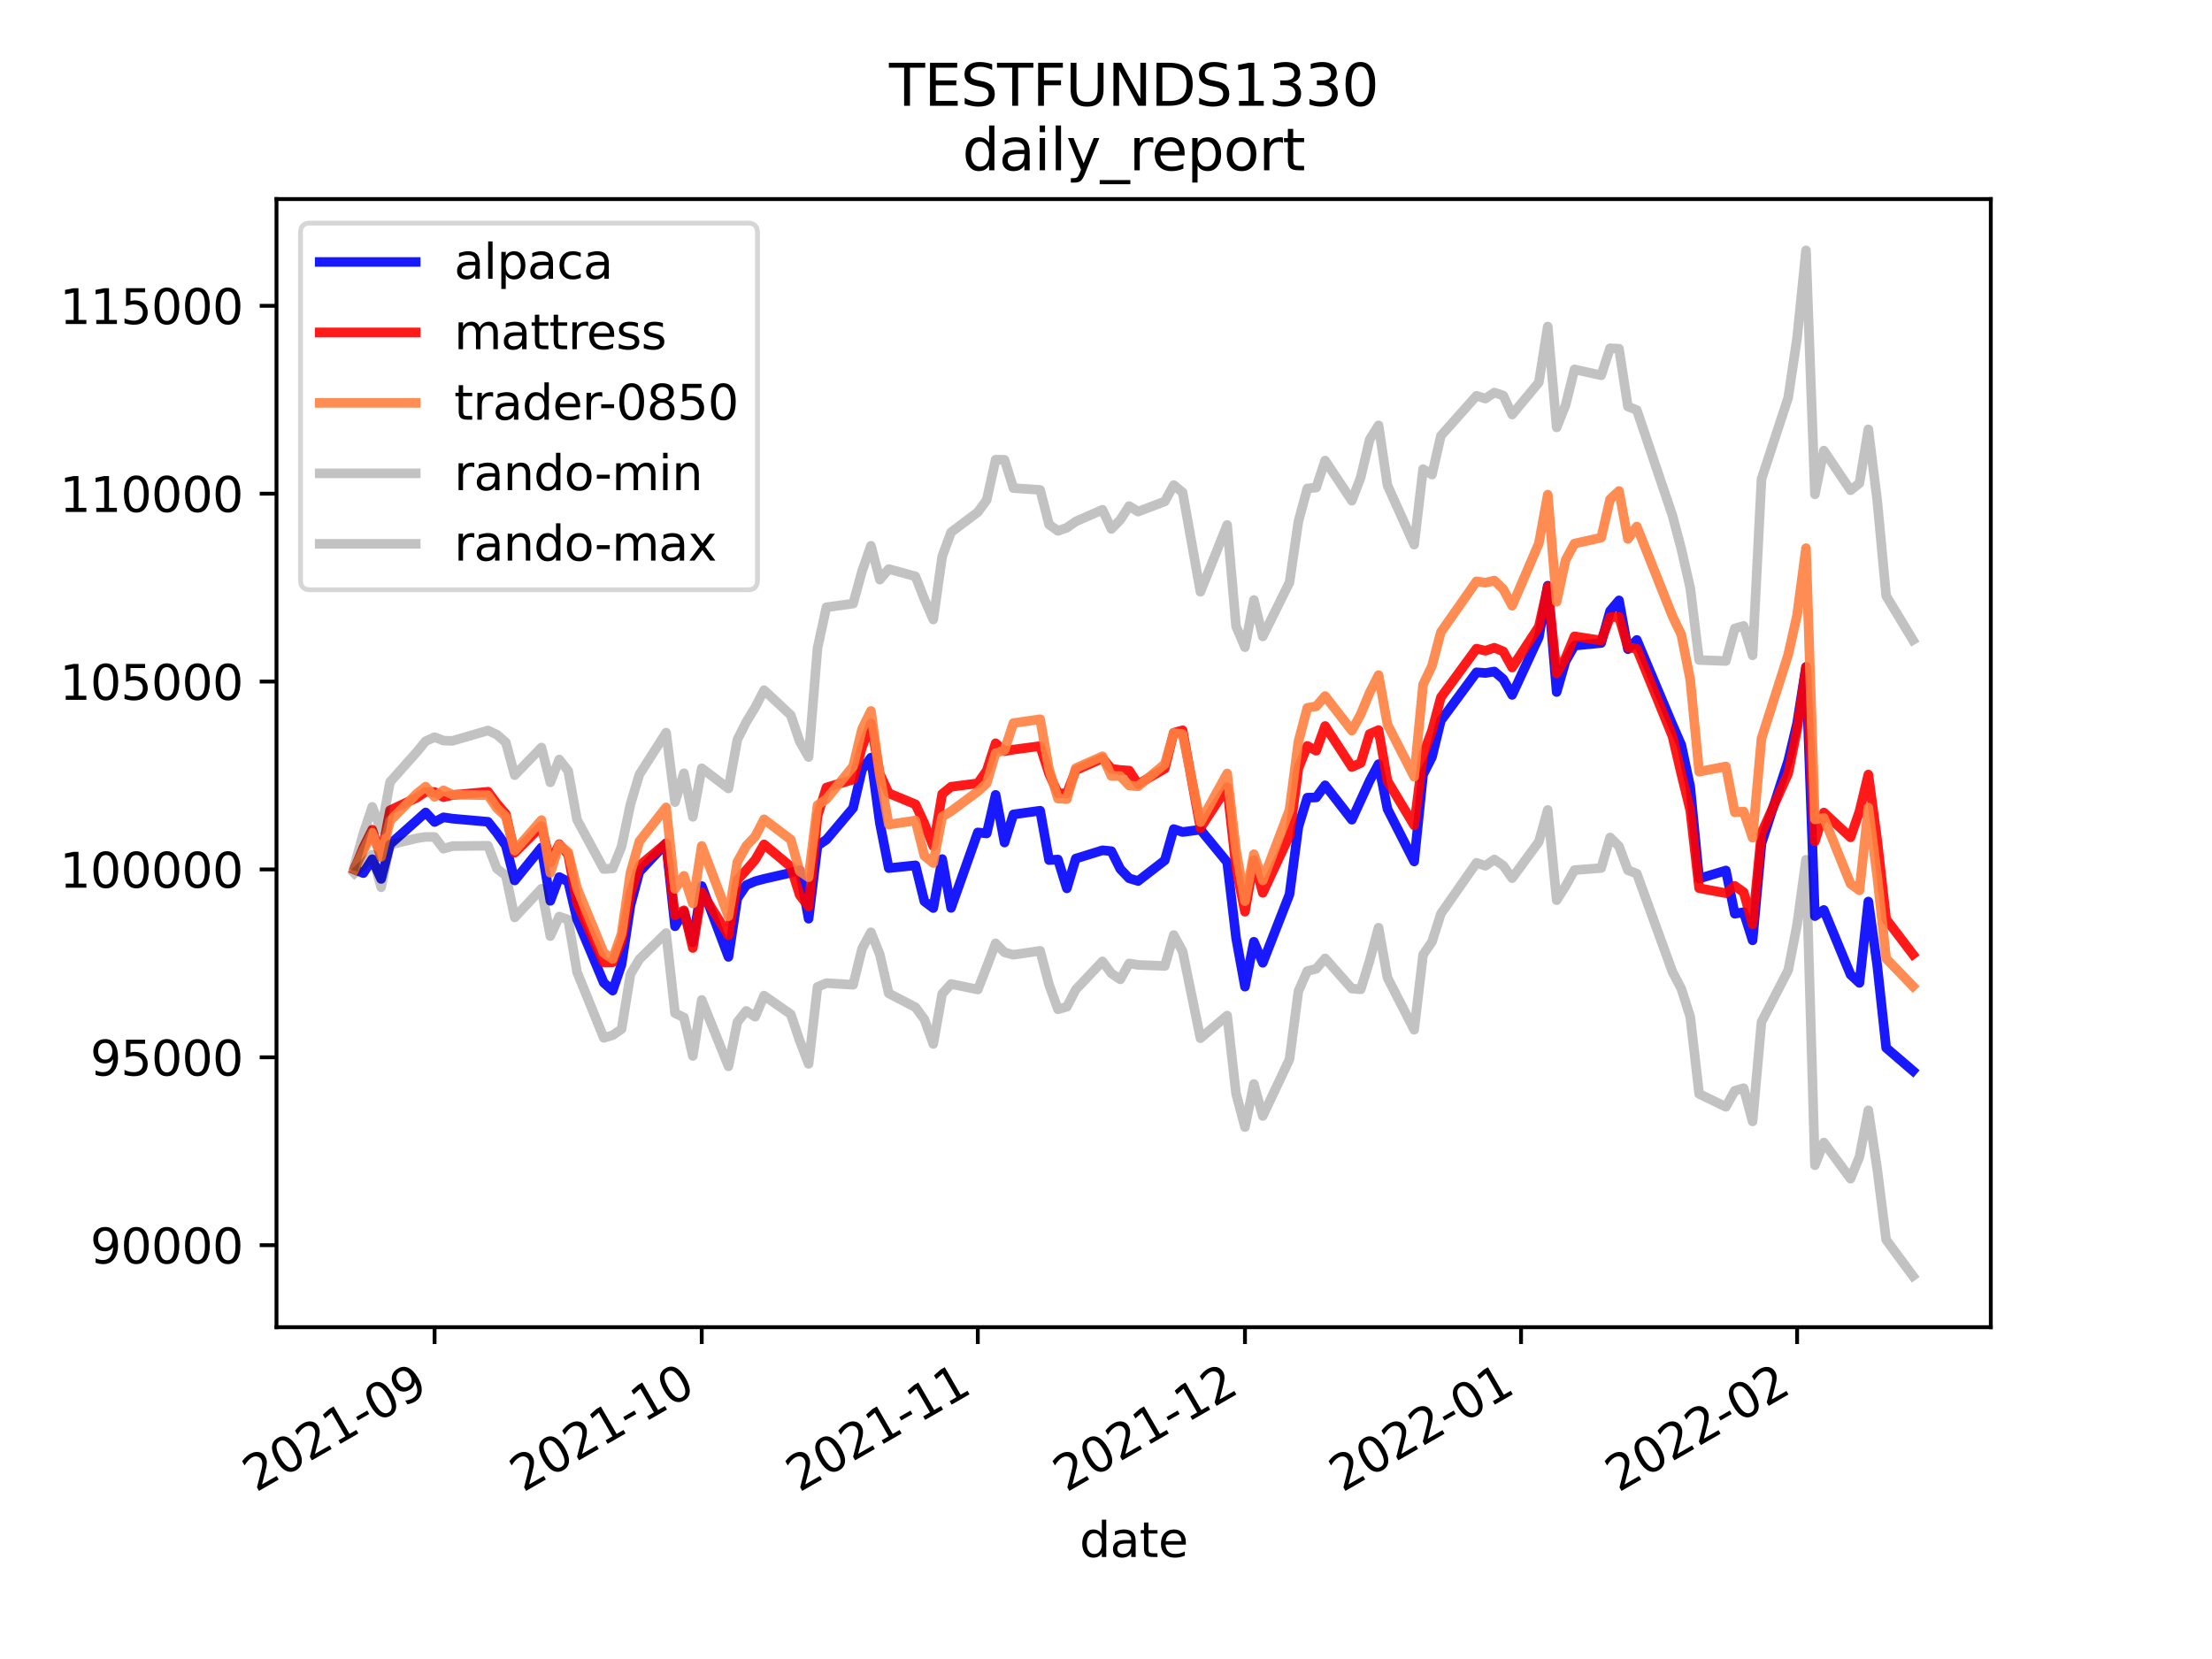 <?xml version="1.0" encoding="utf-8" standalone="no"?>
<!DOCTYPE svg PUBLIC "-//W3C//DTD SVG 1.1//EN"
  "http://www.w3.org/Graphics/SVG/1.1/DTD/svg11.dtd">
<svg height="345.6pt" version="1.1" viewBox="0 0 460.8 345.6" width="460.8pt" xmlns="http://www.w3.org/2000/svg" xmlns:xlink="http://www.w3.org/1999/xlink">
 <defs>
  <style type="text/css">*{stroke-linecap:butt;stroke-linejoin:round;}</style>
 </defs>
 <g id="figure_1">
  <g id="patch_1">
   <path d="M 0 345.6 
L 460.8 345.6 
L 460.8 0 
L 0 0 
z
" style="fill:#ffffff;"/>
  </g>
  <g id="axes_1">
   <g id="patch_2">
    <path d="M 57.6 276.48 
L 414.72 276.48 
L 414.72 41.472 
L 57.6 41.472 
z
" style="fill:#ffffff;"/>
   </g>
   <g id="matplotlib.axis_1">
    <g id="xtick_1">
     <g id="line2d_1">
      <defs>
       <path d="M 0 0 
L 0 3.5 
" id="mf89358e247" style="stroke:#000000;stroke-width:0.8;"/>
      </defs>
      <g>
       <use style="stroke:#000000;stroke-width:0.8;" x="90.529" xlink:href="#mf89358e247" y="276.48"/>
      </g>
     </g>
     <g id="text_1">
      <!-- 2021-09 -->
      <g transform="translate(53.304 310.952)rotate(-30)scale(0.1 -0.1)">
       <defs>
        <path d="M 1228 531 
L 3431 531 
L 3431 0 
L 469 0 
L 469 531 
Q 828 903 1448 1529 
Q 2069 2156 2228 2338 
Q 2531 2678 2651 2914 
Q 2772 3150 2772 3378 
Q 2772 3750 2511 3984 
Q 2250 4219 1831 4219 
Q 1534 4219 1204 4116 
Q 875 4013 500 3803 
L 500 4441 
Q 881 4594 1212 4672 
Q 1544 4750 1819 4750 
Q 2544 4750 2975 4387 
Q 3406 4025 3406 3419 
Q 3406 3131 3298 2873 
Q 3191 2616 2906 2266 
Q 2828 2175 2409 1742 
Q 1991 1309 1228 531 
z
" id="DejaVuSans-32" transform="scale(0.016)"/>
        <path d="M 2034 4250 
Q 1547 4250 1301 3770 
Q 1056 3291 1056 2328 
Q 1056 1369 1301 889 
Q 1547 409 2034 409 
Q 2525 409 2770 889 
Q 3016 1369 3016 2328 
Q 3016 3291 2770 3770 
Q 2525 4250 2034 4250 
z
M 2034 4750 
Q 2819 4750 3233 4129 
Q 3647 3509 3647 2328 
Q 3647 1150 3233 529 
Q 2819 -91 2034 -91 
Q 1250 -91 836 529 
Q 422 1150 422 2328 
Q 422 3509 836 4129 
Q 1250 4750 2034 4750 
z
" id="DejaVuSans-30" transform="scale(0.016)"/>
        <path d="M 794 531 
L 1825 531 
L 1825 4091 
L 703 3866 
L 703 4441 
L 1819 4666 
L 2450 4666 
L 2450 531 
L 3481 531 
L 3481 0 
L 794 0 
L 794 531 
z
" id="DejaVuSans-31" transform="scale(0.016)"/>
        <path d="M 313 2009 
L 1997 2009 
L 1997 1497 
L 313 1497 
L 313 2009 
z
" id="DejaVuSans-2d" transform="scale(0.016)"/>
        <path d="M 703 97 
L 703 672 
Q 941 559 1184 500 
Q 1428 441 1663 441 
Q 2288 441 2617 861 
Q 2947 1281 2994 2138 
Q 2813 1869 2534 1725 
Q 2256 1581 1919 1581 
Q 1219 1581 811 2004 
Q 403 2428 403 3163 
Q 403 3881 828 4315 
Q 1253 4750 1959 4750 
Q 2769 4750 3195 4129 
Q 3622 3509 3622 2328 
Q 3622 1225 3098 567 
Q 2575 -91 1691 -91 
Q 1453 -91 1209 -44 
Q 966 3 703 97 
z
M 1959 2075 
Q 2384 2075 2632 2365 
Q 2881 2656 2881 3163 
Q 2881 3666 2632 3958 
Q 2384 4250 1959 4250 
Q 1534 4250 1286 3958 
Q 1038 3666 1038 3163 
Q 1038 2656 1286 2365 
Q 1534 2075 1959 2075 
z
" id="DejaVuSans-39" transform="scale(0.016)"/>
       </defs>
       <use xlink:href="#DejaVuSans-32"/>
       <use x="63.623" xlink:href="#DejaVuSans-30"/>
       <use x="127.246" xlink:href="#DejaVuSans-32"/>
       <use x="190.869" xlink:href="#DejaVuSans-31"/>
       <use x="254.492" xlink:href="#DejaVuSans-2d"/>
       <use x="290.576" xlink:href="#DejaVuSans-30"/>
       <use x="354.199" xlink:href="#DejaVuSans-39"/>
      </g>
     </g>
    </g>
    <g id="xtick_2">
     <g id="line2d_2">
      <g>
       <use style="stroke:#000000;stroke-width:0.8;" x="146.184" xlink:href="#mf89358e247" y="276.48"/>
      </g>
     </g>
     <g id="text_2">
      <!-- 2021-10 -->
      <g transform="translate(108.959 310.952)rotate(-30)scale(0.1 -0.1)">
       <use xlink:href="#DejaVuSans-32"/>
       <use x="63.623" xlink:href="#DejaVuSans-30"/>
       <use x="127.246" xlink:href="#DejaVuSans-32"/>
       <use x="190.869" xlink:href="#DejaVuSans-31"/>
       <use x="254.492" xlink:href="#DejaVuSans-2d"/>
       <use x="290.576" xlink:href="#DejaVuSans-31"/>
       <use x="354.199" xlink:href="#DejaVuSans-30"/>
      </g>
     </g>
    </g>
    <g id="xtick_3">
     <g id="line2d_3">
      <g>
       <use style="stroke:#000000;stroke-width:0.8;" x="203.695" xlink:href="#mf89358e247" y="276.48"/>
      </g>
     </g>
     <g id="text_3">
      <!-- 2021-11 -->
      <g transform="translate(166.47 310.952)rotate(-30)scale(0.1 -0.1)">
       <use xlink:href="#DejaVuSans-32"/>
       <use x="63.623" xlink:href="#DejaVuSans-30"/>
       <use x="127.246" xlink:href="#DejaVuSans-32"/>
       <use x="190.869" xlink:href="#DejaVuSans-31"/>
       <use x="254.492" xlink:href="#DejaVuSans-2d"/>
       <use x="290.576" xlink:href="#DejaVuSans-31"/>
       <use x="354.199" xlink:href="#DejaVuSans-31"/>
      </g>
     </g>
    </g>
    <g id="xtick_4">
     <g id="line2d_4">
      <g>
       <use style="stroke:#000000;stroke-width:0.8;" x="259.35" xlink:href="#mf89358e247" y="276.48"/>
      </g>
     </g>
     <g id="text_4">
      <!-- 2021-12 -->
      <g transform="translate(222.125 310.952)rotate(-30)scale(0.1 -0.1)">
       <use xlink:href="#DejaVuSans-32"/>
       <use x="63.623" xlink:href="#DejaVuSans-30"/>
       <use x="127.246" xlink:href="#DejaVuSans-32"/>
       <use x="190.869" xlink:href="#DejaVuSans-31"/>
       <use x="254.492" xlink:href="#DejaVuSans-2d"/>
       <use x="290.576" xlink:href="#DejaVuSans-31"/>
       <use x="354.199" xlink:href="#DejaVuSans-32"/>
      </g>
     </g>
    </g>
    <g id="xtick_5">
     <g id="line2d_5">
      <g>
       <use style="stroke:#000000;stroke-width:0.8;" x="316.86" xlink:href="#mf89358e247" y="276.48"/>
      </g>
     </g>
     <g id="text_5">
      <!-- 2022-01 -->
      <g transform="translate(279.635 310.952)rotate(-30)scale(0.1 -0.1)">
       <use xlink:href="#DejaVuSans-32"/>
       <use x="63.623" xlink:href="#DejaVuSans-30"/>
       <use x="127.246" xlink:href="#DejaVuSans-32"/>
       <use x="190.869" xlink:href="#DejaVuSans-32"/>
       <use x="254.492" xlink:href="#DejaVuSans-2d"/>
       <use x="290.576" xlink:href="#DejaVuSans-30"/>
       <use x="354.199" xlink:href="#DejaVuSans-31"/>
      </g>
     </g>
    </g>
    <g id="xtick_6">
     <g id="line2d_6">
      <g>
       <use style="stroke:#000000;stroke-width:0.8;" x="374.37" xlink:href="#mf89358e247" y="276.48"/>
      </g>
     </g>
     <g id="text_6">
      <!-- 2022-02 -->
      <g transform="translate(337.145 310.952)rotate(-30)scale(0.1 -0.1)">
       <use xlink:href="#DejaVuSans-32"/>
       <use x="63.623" xlink:href="#DejaVuSans-30"/>
       <use x="127.246" xlink:href="#DejaVuSans-32"/>
       <use x="190.869" xlink:href="#DejaVuSans-32"/>
       <use x="254.492" xlink:href="#DejaVuSans-2d"/>
       <use x="290.576" xlink:href="#DejaVuSans-30"/>
       <use x="354.199" xlink:href="#DejaVuSans-32"/>
      </g>
     </g>
    </g>
    <g id="text_7">
     <!-- date -->
     <g transform="translate(224.885 324.351)scale(0.1 -0.1)">
      <defs>
       <path d="M 2906 2969 
L 2906 4863 
L 3481 4863 
L 3481 0 
L 2906 0 
L 2906 525 
Q 2725 213 2448 61 
Q 2172 -91 1784 -91 
Q 1150 -91 751 415 
Q 353 922 353 1747 
Q 353 2572 751 3078 
Q 1150 3584 1784 3584 
Q 2172 3584 2448 3432 
Q 2725 3281 2906 2969 
z
M 947 1747 
Q 947 1113 1208 752 
Q 1469 391 1925 391 
Q 2381 391 2643 752 
Q 2906 1113 2906 1747 
Q 2906 2381 2643 2742 
Q 2381 3103 1925 3103 
Q 1469 3103 1208 2742 
Q 947 2381 947 1747 
z
" id="DejaVuSans-64" transform="scale(0.016)"/>
       <path d="M 2194 1759 
Q 1497 1759 1228 1600 
Q 959 1441 959 1056 
Q 959 750 1161 570 
Q 1363 391 1709 391 
Q 2188 391 2477 730 
Q 2766 1069 2766 1631 
L 2766 1759 
L 2194 1759 
z
M 3341 1997 
L 3341 0 
L 2766 0 
L 2766 531 
Q 2569 213 2275 61 
Q 1981 -91 1556 -91 
Q 1019 -91 701 211 
Q 384 513 384 1019 
Q 384 1609 779 1909 
Q 1175 2209 1959 2209 
L 2766 2209 
L 2766 2266 
Q 2766 2663 2505 2880 
Q 2244 3097 1772 3097 
Q 1472 3097 1187 3025 
Q 903 2953 641 2809 
L 641 3341 
Q 956 3463 1253 3523 
Q 1550 3584 1831 3584 
Q 2591 3584 2966 3190 
Q 3341 2797 3341 1997 
z
" id="DejaVuSans-61" transform="scale(0.016)"/>
       <path d="M 1172 4494 
L 1172 3500 
L 2356 3500 
L 2356 3053 
L 1172 3053 
L 1172 1153 
Q 1172 725 1289 603 
Q 1406 481 1766 481 
L 2356 481 
L 2356 0 
L 1766 0 
Q 1100 0 847 248 
Q 594 497 594 1153 
L 594 3053 
L 172 3053 
L 172 3500 
L 594 3500 
L 594 4494 
L 1172 4494 
z
" id="DejaVuSans-74" transform="scale(0.016)"/>
       <path d="M 3597 1894 
L 3597 1613 
L 953 1613 
Q 991 1019 1311 708 
Q 1631 397 2203 397 
Q 2534 397 2845 478 
Q 3156 559 3463 722 
L 3463 178 
Q 3153 47 2828 -22 
Q 2503 -91 2169 -91 
Q 1331 -91 842 396 
Q 353 884 353 1716 
Q 353 2575 817 3079 
Q 1281 3584 2069 3584 
Q 2775 3584 3186 3129 
Q 3597 2675 3597 1894 
z
M 3022 2063 
Q 3016 2534 2758 2815 
Q 2500 3097 2075 3097 
Q 1594 3097 1305 2825 
Q 1016 2553 972 2059 
L 3022 2063 
z
" id="DejaVuSans-65" transform="scale(0.016)"/>
      </defs>
      <use xlink:href="#DejaVuSans-64"/>
      <use x="63.477" xlink:href="#DejaVuSans-61"/>
      <use x="124.756" xlink:href="#DejaVuSans-74"/>
      <use x="163.965" xlink:href="#DejaVuSans-65"/>
     </g>
    </g>
   </g>
   <g id="matplotlib.axis_2">
    <g id="ytick_1">
     <g id="line2d_7">
      <defs>
       <path d="M 0 0 
L -3.5 0 
" id="m5bffad572a" style="stroke:#000000;stroke-width:0.8;"/>
      </defs>
      <g>
       <use style="stroke:#000000;stroke-width:0.8;" x="57.6" xlink:href="#m5bffad572a" y="259.398"/>
      </g>
     </g>
     <g id="text_8">
      <!-- 90000 -->
      <g transform="translate(18.788 263.197)scale(0.1 -0.1)">
       <use xlink:href="#DejaVuSans-39"/>
       <use x="63.623" xlink:href="#DejaVuSans-30"/>
       <use x="127.246" xlink:href="#DejaVuSans-30"/>
       <use x="190.869" xlink:href="#DejaVuSans-30"/>
       <use x="254.492" xlink:href="#DejaVuSans-30"/>
      </g>
     </g>
    </g>
    <g id="ytick_2">
     <g id="line2d_8">
      <g>
       <use style="stroke:#000000;stroke-width:0.8;" x="57.6" xlink:href="#m5bffad572a" y="220.259"/>
      </g>
     </g>
     <g id="text_9">
      <!-- 95000 -->
      <g transform="translate(18.788 224.058)scale(0.1 -0.1)">
       <defs>
        <path d="M 691 4666 
L 3169 4666 
L 3169 4134 
L 1269 4134 
L 1269 2991 
Q 1406 3038 1543 3061 
Q 1681 3084 1819 3084 
Q 2600 3084 3056 2656 
Q 3513 2228 3513 1497 
Q 3513 744 3044 326 
Q 2575 -91 1722 -91 
Q 1428 -91 1123 -41 
Q 819 9 494 109 
L 494 744 
Q 775 591 1075 516 
Q 1375 441 1709 441 
Q 2250 441 2565 725 
Q 2881 1009 2881 1497 
Q 2881 1984 2565 2268 
Q 2250 2553 1709 2553 
Q 1456 2553 1204 2497 
Q 953 2441 691 2322 
L 691 4666 
z
" id="DejaVuSans-35" transform="scale(0.016)"/>
       </defs>
       <use xlink:href="#DejaVuSans-39"/>
       <use x="63.623" xlink:href="#DejaVuSans-35"/>
       <use x="127.246" xlink:href="#DejaVuSans-30"/>
       <use x="190.869" xlink:href="#DejaVuSans-30"/>
       <use x="254.492" xlink:href="#DejaVuSans-30"/>
      </g>
     </g>
    </g>
    <g id="ytick_3">
     <g id="line2d_9">
      <g>
       <use style="stroke:#000000;stroke-width:0.8;" x="57.6" xlink:href="#m5bffad572a" y="181.12"/>
      </g>
     </g>
     <g id="text_10">
      <!-- 100000 -->
      <g transform="translate(12.425 184.919)scale(0.1 -0.1)">
       <use xlink:href="#DejaVuSans-31"/>
       <use x="63.623" xlink:href="#DejaVuSans-30"/>
       <use x="127.246" xlink:href="#DejaVuSans-30"/>
       <use x="190.869" xlink:href="#DejaVuSans-30"/>
       <use x="254.492" xlink:href="#DejaVuSans-30"/>
       <use x="318.115" xlink:href="#DejaVuSans-30"/>
      </g>
     </g>
    </g>
    <g id="ytick_4">
     <g id="line2d_10">
      <g>
       <use style="stroke:#000000;stroke-width:0.8;" x="57.6" xlink:href="#m5bffad572a" y="141.981"/>
      </g>
     </g>
     <g id="text_11">
      <!-- 105000 -->
      <g transform="translate(12.425 145.781)scale(0.1 -0.1)">
       <use xlink:href="#DejaVuSans-31"/>
       <use x="63.623" xlink:href="#DejaVuSans-30"/>
       <use x="127.246" xlink:href="#DejaVuSans-35"/>
       <use x="190.869" xlink:href="#DejaVuSans-30"/>
       <use x="254.492" xlink:href="#DejaVuSans-30"/>
       <use x="318.115" xlink:href="#DejaVuSans-30"/>
      </g>
     </g>
    </g>
    <g id="ytick_5">
     <g id="line2d_11">
      <g>
       <use style="stroke:#000000;stroke-width:0.8;" x="57.6" xlink:href="#m5bffad572a" y="102.843"/>
      </g>
     </g>
     <g id="text_12">
      <!-- 110000 -->
      <g transform="translate(12.425 106.642)scale(0.1 -0.1)">
       <use xlink:href="#DejaVuSans-31"/>
       <use x="63.623" xlink:href="#DejaVuSans-31"/>
       <use x="127.246" xlink:href="#DejaVuSans-30"/>
       <use x="190.869" xlink:href="#DejaVuSans-30"/>
       <use x="254.492" xlink:href="#DejaVuSans-30"/>
       <use x="318.115" xlink:href="#DejaVuSans-30"/>
      </g>
     </g>
    </g>
    <g id="ytick_6">
     <g id="line2d_12">
      <g>
       <use style="stroke:#000000;stroke-width:0.8;" x="57.6" xlink:href="#m5bffad572a" y="63.704"/>
      </g>
     </g>
     <g id="text_13">
      <!-- 115000 -->
      <g transform="translate(12.425 67.503)scale(0.1 -0.1)">
       <use xlink:href="#DejaVuSans-31"/>
       <use x="63.623" xlink:href="#DejaVuSans-31"/>
       <use x="127.246" xlink:href="#DejaVuSans-35"/>
       <use x="190.869" xlink:href="#DejaVuSans-30"/>
       <use x="254.492" xlink:href="#DejaVuSans-30"/>
       <use x="318.115" xlink:href="#DejaVuSans-30"/>
      </g>
     </g>
    </g>
   </g>
   <g id="line2d_13">
    <path clip-path="url(#p57d62cb040)" d="M 73.833 181.12 
L 75.688 181.888 
L 77.543 179 
L 79.398 183.096 
L 81.253 175.863 
L 86.819 170.907 
L 88.674 169.247 
L 90.529 171.244 
L 92.384 170.265 
L 94.24 170.538 
L 101.66 171.194 
L 103.515 173.534 
L 105.371 176.149 
L 107.226 183.417 
L 112.791 176.546 
L 114.646 187.656 
L 116.502 182.706 
L 118.357 183.666 
L 120.212 191.474 
L 125.777 204.724 
L 127.633 206.359 
L 129.488 200.87 
L 131.343 188.581 
L 133.198 181.609 
L 138.764 175.666 
L 140.619 192.961 
L 142.474 189.895 
L 144.329 196.313 
L 146.184 184.576 
L 151.75 199.339 
L 153.605 187.131 
L 155.46 184.39 
L 157.315 183.58 
L 159.17 183.088 
L 164.736 181.813 
L 166.591 181.253 
L 168.446 191.386 
L 170.302 176.178 
L 172.157 174.914 
L 177.722 168.313 
L 179.577 160.312 
L 181.433 157.828 
L 183.288 171.443 
L 185.143 180.85 
L 190.708 180.263 
L 192.564 187.764 
L 194.419 189.163 
L 196.274 178.964 
L 198.129 189.125 
L 203.695 173.409 
L 205.55 173.615 
L 207.405 165.579 
L 209.26 175.517 
L 211.115 169.654 
L 216.681 168.885 
L 218.536 179.168 
L 220.391 179.054 
L 222.246 185.06 
L 224.101 178.86 
L 229.667 177.134 
L 231.522 177.31 
L 233.377 181.03 
L 235.232 182.969 
L 237.088 183.527 
L 242.653 179.222 
L 244.508 172.709 
L 246.363 173.324 
L 250.074 172.834 
L 255.639 179.601 
L 257.494 195.366 
L 259.35 205.542 
L 261.205 196.181 
L 263.06 200.566 
L 268.625 186.321 
L 270.481 172.229 
L 272.336 166.169 
L 274.191 166.123 
L 276.046 163.59 
L 281.612 170.759 
L 283.467 166.709 
L 285.322 162.651 
L 287.177 159.185 
L 289.032 168.52 
L 294.598 179.458 
L 296.453 161.372 
L 298.308 157.701 
L 300.163 150.107 
L 307.584 140.055 
L 309.439 140.195 
L 311.294 139.885 
L 313.15 141.47 
L 315.005 144.764 
L 320.57 132.726 
L 322.425 122.011 
L 324.281 144.162 
L 326.136 137.748 
L 327.991 134.493 
L 333.556 133.948 
L 335.412 127.275 
L 337.267 125.072 
L 339.122 135.234 
L 340.977 133.307 
L 348.398 150.951 
L 350.253 155.207 
L 352.108 163.899 
L 353.963 183.021 
L 359.529 181.339 
L 361.384 190.351 
L 363.239 190.029 
L 365.094 195.89 
L 366.949 175.704 
L 372.515 158.487 
L 374.37 150.666 
L 376.225 138.931 
L 378.08 190.842 
L 379.936 189.56 
L 385.501 203.027 
L 387.356 204.754 
L 389.211 187.802 
L 391.067 201.163 
L 392.922 218.283 
L 398.487 223.063 
" style="fill:none;stroke:#0000ff;stroke-linecap:square;stroke-opacity:0.9;stroke-width:2;"/>
   </g>
   <g id="line2d_14">
    <path clip-path="url(#p57d62cb040)" d="M 73.833 181.12 
L 75.688 176.595 
L 77.543 172.846 
L 79.398 178.515 
L 81.253 168.799 
L 86.819 166.166 
L 88.674 164.937 
L 90.529 164.987 
L 92.384 166.061 
L 94.24 165.624 
L 101.66 164.935 
L 103.515 167.438 
L 105.371 169.573 
L 107.226 177.63 
L 112.791 172.075 
L 114.646 179.732 
L 116.502 175.848 
L 118.357 178.019 
L 120.212 188.148 
L 125.777 200.496 
L 127.633 200.451 
L 129.488 196.014 
L 131.343 186.134 
L 133.198 180.343 
L 138.764 175.67 
L 140.619 190.658 
L 142.474 189.637 
L 144.329 197.482 
L 146.184 185.856 
L 151.75 194.844 
L 153.605 183.309 
L 155.46 181.25 
L 157.315 179.118 
L 159.17 175.903 
L 164.736 180.545 
L 166.591 186.454 
L 168.446 188.868 
L 170.302 169.981 
L 172.157 164.055 
L 177.722 162.386 
L 179.577 155.648 
L 181.433 150.705 
L 183.288 161.24 
L 185.143 165.246 
L 190.708 167.552 
L 192.564 171.54 
L 194.419 176.258 
L 196.274 165.404 
L 198.129 163.897 
L 203.695 163.181 
L 205.55 160.55 
L 207.405 154.834 
L 209.26 156.488 
L 211.115 156.155 
L 216.681 155.422 
L 218.536 161.165 
L 220.391 165.256 
L 222.246 165.298 
L 224.101 160.447 
L 229.667 157.981 
L 231.522 160.137 
L 233.377 160.41 
L 235.232 160.53 
L 237.088 163.349 
L 242.653 160.117 
L 244.508 152.65 
L 246.363 152.136 
L 250.074 172.483 
L 255.639 163.991 
L 257.494 180.712 
L 259.35 189.925 
L 261.205 179.188 
L 263.06 185.992 
L 268.625 174.054 
L 270.481 160.044 
L 272.336 155.382 
L 274.191 156.394 
L 276.046 151.243 
L 281.612 159.78 
L 283.467 158.942 
L 285.322 152.897 
L 287.177 152.092 
L 289.032 162.686 
L 294.598 171.936 
L 296.453 157.279 
L 298.308 152.211 
L 300.163 145.267 
L 307.584 135.124 
L 309.439 135.561 
L 311.294 134.934 
L 313.15 135.692 
L 315.005 139.047 
L 320.57 130.541 
L 322.425 122.259 
L 324.281 140.305 
L 326.136 137.052 
L 327.991 132.569 
L 333.556 133.42 
L 335.412 128.571 
L 337.267 128.493 
L 339.122 134.863 
L 340.977 135.135 
L 348.398 153.35 
L 350.253 161.237 
L 352.108 168.787 
L 353.963 185.019 
L 359.529 186.062 
L 361.384 184.55 
L 363.239 185.866 
L 365.094 192.591 
L 366.949 173.564 
L 372.515 161.111 
L 374.37 151.973 
L 376.225 138.958 
L 378.08 175.281 
L 379.936 169.269 
L 385.501 174.428 
L 387.356 169.05 
L 389.211 161.352 
L 391.067 175.103 
L 392.922 191.482 
L 398.487 198.804 
" style="fill:none;stroke:#ff0000;stroke-linecap:square;stroke-opacity:0.9;stroke-width:2;"/>
   </g>
   <g id="line2d_15">
    <path clip-path="url(#p57d62cb040)" d="M 73.833 181.12 
L 75.688 177.209 
L 77.543 173.493 
L 79.398 178.485 
L 81.253 171 
L 86.819 165.336 
L 88.674 163.868 
L 90.529 165.993 
L 92.384 164.648 
L 94.24 165.542 
L 101.66 165.653 
L 103.515 168.348 
L 105.371 170.103 
L 107.226 177.207 
L 112.791 170.845 
L 114.646 181.818 
L 116.502 175.982 
L 118.357 177.545 
L 120.212 185.045 
L 125.777 198.511 
L 127.633 199.773 
L 129.488 194.523 
L 131.343 181.791 
L 133.198 175.257 
L 138.764 168.193 
L 140.619 185.18 
L 142.474 182.449 
L 144.329 188.204 
L 146.184 176.231 
L 151.75 190.878 
L 153.605 179.567 
L 155.46 176.213 
L 157.315 174.267 
L 159.17 170.679 
L 164.736 174.906 
L 166.591 181.498 
L 168.446 182.747 
L 170.302 167.743 
L 172.157 166.471 
L 177.722 159.632 
L 179.577 151.891 
L 181.433 148.108 
L 183.288 161.543 
L 185.143 171.767 
L 190.708 170.936 
L 192.564 178.281 
L 194.419 179.78 
L 196.274 170.133 
L 198.129 168.998 
L 203.695 164.869 
L 205.55 163.164 
L 207.405 156.889 
L 209.26 156.269 
L 211.115 150.636 
L 216.681 149.832 
L 218.536 160.229 
L 220.391 166.342 
L 222.246 166.471 
L 224.101 160.026 
L 229.667 157.548 
L 231.522 161.649 
L 233.377 161.667 
L 235.232 163.634 
L 237.088 163.795 
L 242.653 159.166 
L 244.508 152.693 
L 246.363 152.943 
L 250.074 171.261 
L 255.639 161.126 
L 257.494 177.109 
L 259.35 187.723 
L 261.205 177.951 
L 263.06 183.409 
L 268.625 168.713 
L 270.481 154.518 
L 272.336 147.467 
L 274.191 147.142 
L 276.046 145.004 
L 281.612 152.195 
L 283.467 148.793 
L 285.322 144.298 
L 287.177 140.634 
L 289.032 150.923 
L 294.598 161.799 
L 296.453 142.61 
L 298.308 138.712 
L 300.163 131.69 
L 307.584 121.096 
L 309.439 121.389 
L 311.294 120.942 
L 313.15 122.733 
L 315.005 126.18 
L 320.57 113.212 
L 322.425 103.052 
L 324.281 125.359 
L 326.136 116.675 
L 327.991 113.238 
L 333.556 112 
L 335.412 104.011 
L 337.267 102.281 
L 339.122 112.275 
L 340.977 109.685 
L 348.398 128.343 
L 350.253 132.239 
L 352.108 141.596 
L 353.963 160.754 
L 359.529 159.664 
L 361.384 169.214 
L 363.239 169.055 
L 365.094 174.512 
L 366.949 153.857 
L 372.515 136.392 
L 374.37 128.128 
L 376.225 114.194 
L 378.08 170.698 
L 379.936 170.376 
L 385.501 184.11 
L 387.356 185.464 
L 389.211 168.235 
L 391.067 182.628 
L 392.922 199.673 
L 398.487 205.436 
" style="fill:none;stroke:#ff8040;stroke-linecap:square;stroke-opacity:0.9;stroke-width:2;"/>
   </g>
   <g id="line2d_16">
    <path clip-path="url(#p57d62cb040)" d="M 73.833 181.903 
L 75.688 180.133 
L 77.543 178.051 
L 79.398 184.83 
L 81.253 175.96 
L 86.819 174.633 
L 88.674 174.337 
L 90.529 174.371 
L 92.384 176.802 
L 94.24 176.258 
L 101.66 176.182 
L 103.515 180.948 
L 105.371 182.382 
L 107.226 191.116 
L 112.791 185.141 
L 114.646 195.011 
L 116.502 190.935 
L 118.357 191.578 
L 120.212 202.513 
L 125.777 216.202 
L 127.633 215.659 
L 129.488 214.378 
L 131.343 202.924 
L 133.198 199.824 
L 138.764 194.368 
L 140.619 211.067 
L 142.474 211.954 
L 144.329 219.975 
L 146.184 208.305 
L 151.75 222.133 
L 153.605 212.927 
L 155.46 210.591 
L 157.315 211.813 
L 159.17 207.408 
L 164.736 211.283 
L 166.591 216.791 
L 168.446 221.625 
L 170.302 205.586 
L 172.157 204.794 
L 177.722 205.147 
L 179.577 197.65 
L 181.433 194.205 
L 183.288 198.85 
L 185.143 206.936 
L 190.708 209.831 
L 192.564 212.353 
L 194.419 217.47 
L 196.274 207.035 
L 198.129 204.976 
L 203.695 206.137 
L 205.55 201.418 
L 207.405 196.517 
L 209.26 198.397 
L 211.115 198.893 
L 216.681 198.076 
L 218.536 205.119 
L 220.391 210.258 
L 222.246 209.726 
L 224.101 206.158 
L 229.667 200.271 
L 231.522 202.777 
L 233.377 204.023 
L 235.232 200.692 
L 237.088 201.012 
L 242.653 201.222 
L 244.508 194.787 
L 246.363 198.19 
L 250.074 216.277 
L 255.639 211.56 
L 257.494 227.832 
L 259.35 234.787 
L 261.205 225.821 
L 263.06 232.479 
L 268.625 220.664 
L 270.481 206.474 
L 272.336 202.284 
L 274.191 201.824 
L 276.046 199.643 
L 281.612 205.939 
L 283.467 206.091 
L 285.322 200.104 
L 287.177 193.252 
L 289.032 203.677 
L 294.598 214.514 
L 296.453 198.884 
L 298.308 196.193 
L 300.163 190.349 
L 307.584 179.743 
L 309.439 180.36 
L 311.294 179.037 
L 313.15 180.313 
L 315.005 182.942 
L 320.57 175.342 
L 322.425 168.721 
L 324.281 187.532 
L 326.136 184.601 
L 327.991 181.262 
L 333.556 180.825 
L 335.412 174.46 
L 337.267 176.3 
L 339.122 181.279 
L 340.977 181.986 
L 348.398 202.44 
L 350.253 205.986 
L 352.108 211.815 
L 353.963 227.878 
L 359.529 230.573 
L 361.384 227.225 
L 363.239 226.691 
L 365.094 233.61 
L 366.949 212.908 
L 372.515 202.12 
L 374.37 192.602 
L 376.225 179.087 
L 378.08 242.734 
L 379.936 238.007 
L 385.501 245.54 
L 387.356 240.994 
L 389.211 231.302 
L 391.067 243.596 
L 392.922 258.275 
L 398.487 265.798 
" style="fill:none;stroke:#0d0d0d;stroke-linecap:square;stroke-opacity:0.25;stroke-width:2;"/>
   </g>
   <g id="line2d_17">
    <path clip-path="url(#p57d62cb040)" d="M 73.833 180.337 
L 75.688 173.692 
L 77.543 168.083 
L 79.398 172.941 
L 81.253 162.911 
L 86.819 156.661 
L 88.674 154.401 
L 90.529 153.558 
L 92.384 154.281 
L 94.24 154.34 
L 101.66 152.172 
L 103.515 153.041 
L 105.371 154.655 
L 107.226 161.474 
L 112.791 155.724 
L 114.646 162.979 
L 116.502 158.217 
L 118.357 160.594 
L 120.212 170.782 
L 125.777 181.043 
L 127.633 180.921 
L 129.488 176.342 
L 131.343 167.531 
L 133.198 161.344 
L 138.764 152.623 
L 140.619 167.102 
L 142.474 161.081 
L 144.329 170.164 
L 146.184 160.05 
L 151.75 164.249 
L 153.605 154.084 
L 155.46 150.404 
L 157.315 147.355 
L 159.17 143.778 
L 164.736 148.979 
L 166.591 154.457 
L 168.446 157.711 
L 170.302 134.997 
L 172.157 126.504 
L 177.722 125.738 
L 179.577 118.987 
L 181.433 113.69 
L 183.288 120.748 
L 185.143 118.541 
L 190.708 120.068 
L 192.564 124.825 
L 194.419 129.06 
L 196.274 115.92 
L 198.129 110.879 
L 203.695 106.694 
L 205.55 104.15 
L 207.405 95.757 
L 209.26 95.788 
L 211.115 101.675 
L 216.681 102.058 
L 218.536 109.255 
L 220.391 110.587 
L 222.246 109.935 
L 224.101 108.632 
L 229.667 106.189 
L 231.522 110.197 
L 233.377 108.28 
L 235.232 105.422 
L 237.088 106.579 
L 242.653 104.458 
L 244.508 101.052 
L 246.363 102.581 
L 250.074 123.279 
L 255.639 109.359 
L 257.494 130.472 
L 259.35 134.823 
L 261.205 124.986 
L 263.06 132.58 
L 268.625 121.337 
L 270.481 108.623 
L 272.336 101.762 
L 274.191 101.56 
L 276.046 95.939 
L 281.612 104.309 
L 283.467 99.421 
L 285.322 91.582 
L 287.177 88.607 
L 289.032 101.092 
L 294.598 113.453 
L 296.453 97.723 
L 298.308 98.864 
L 300.163 90.787 
L 307.584 82.448 
L 309.439 83.036 
L 311.294 81.776 
L 313.15 82.392 
L 315.005 86.356 
L 320.57 79.658 
L 322.425 68.02 
L 324.281 89.035 
L 326.136 84.402 
L 327.991 76.952 
L 333.556 78.179 
L 335.412 72.546 
L 337.267 72.647 
L 339.122 84.683 
L 340.977 85.418 
L 348.398 107.38 
L 350.253 114.38 
L 352.108 122.512 
L 353.963 137.496 
L 359.529 137.701 
L 361.384 130.925 
L 363.239 130.392 
L 365.094 136.517 
L 366.949 99.826 
L 372.515 82.814 
L 374.37 70.389 
L 376.225 52.154 
L 378.08 102.98 
L 379.936 93.865 
L 385.501 102.125 
L 387.356 100.659 
L 389.211 89.438 
L 391.067 104.331 
L 392.922 124.126 
L 398.487 133.324 
" style="fill:none;stroke:#0d0d0d;stroke-linecap:square;stroke-opacity:0.25;stroke-width:2;"/>
   </g>
   <g id="patch_3">
    <path d="M 57.6 276.48 
L 57.6 41.472 
" style="fill:none;stroke:#000000;stroke-linecap:square;stroke-linejoin:miter;stroke-width:0.8;"/>
   </g>
   <g id="patch_4">
    <path d="M 414.72 276.48 
L 414.72 41.472 
" style="fill:none;stroke:#000000;stroke-linecap:square;stroke-linejoin:miter;stroke-width:0.8;"/>
   </g>
   <g id="patch_5">
    <path d="M 57.6 276.48 
L 414.72 276.48 
" style="fill:none;stroke:#000000;stroke-linecap:square;stroke-linejoin:miter;stroke-width:0.8;"/>
   </g>
   <g id="patch_6">
    <path d="M 57.6 41.472 
L 414.72 41.472 
" style="fill:none;stroke:#000000;stroke-linecap:square;stroke-linejoin:miter;stroke-width:0.8;"/>
   </g>
   <g id="text_14">
    <!-- TESTFUNDS1330 -->
    <g transform="translate(185.2 22.035)scale(0.12 -0.12)">
     <defs>
      <path d="M -19 4666 
L 3928 4666 
L 3928 4134 
L 2272 4134 
L 2272 0 
L 1638 0 
L 1638 4134 
L -19 4134 
L -19 4666 
z
" id="DejaVuSans-54" transform="scale(0.016)"/>
      <path d="M 628 4666 
L 3578 4666 
L 3578 4134 
L 1259 4134 
L 1259 2753 
L 3481 2753 
L 3481 2222 
L 1259 2222 
L 1259 531 
L 3634 531 
L 3634 0 
L 628 0 
L 628 4666 
z
" id="DejaVuSans-45" transform="scale(0.016)"/>
      <path d="M 3425 4513 
L 3425 3897 
Q 3066 4069 2747 4153 
Q 2428 4238 2131 4238 
Q 1616 4238 1336 4038 
Q 1056 3838 1056 3469 
Q 1056 3159 1242 3001 
Q 1428 2844 1947 2747 
L 2328 2669 
Q 3034 2534 3370 2195 
Q 3706 1856 3706 1288 
Q 3706 609 3251 259 
Q 2797 -91 1919 -91 
Q 1588 -91 1214 -16 
Q 841 59 441 206 
L 441 856 
Q 825 641 1194 531 
Q 1563 422 1919 422 
Q 2459 422 2753 634 
Q 3047 847 3047 1241 
Q 3047 1584 2836 1778 
Q 2625 1972 2144 2069 
L 1759 2144 
Q 1053 2284 737 2584 
Q 422 2884 422 3419 
Q 422 4038 858 4394 
Q 1294 4750 2059 4750 
Q 2388 4750 2728 4690 
Q 3069 4631 3425 4513 
z
" id="DejaVuSans-53" transform="scale(0.016)"/>
      <path d="M 628 4666 
L 3309 4666 
L 3309 4134 
L 1259 4134 
L 1259 2759 
L 3109 2759 
L 3109 2228 
L 1259 2228 
L 1259 0 
L 628 0 
L 628 4666 
z
" id="DejaVuSans-46" transform="scale(0.016)"/>
      <path d="M 556 4666 
L 1191 4666 
L 1191 1831 
Q 1191 1081 1462 751 
Q 1734 422 2344 422 
Q 2950 422 3222 751 
Q 3494 1081 3494 1831 
L 3494 4666 
L 4128 4666 
L 4128 1753 
Q 4128 841 3676 375 
Q 3225 -91 2344 -91 
Q 1459 -91 1007 375 
Q 556 841 556 1753 
L 556 4666 
z
" id="DejaVuSans-55" transform="scale(0.016)"/>
      <path d="M 628 4666 
L 1478 4666 
L 3547 763 
L 3547 4666 
L 4159 4666 
L 4159 0 
L 3309 0 
L 1241 3903 
L 1241 0 
L 628 0 
L 628 4666 
z
" id="DejaVuSans-4e" transform="scale(0.016)"/>
      <path d="M 1259 4147 
L 1259 519 
L 2022 519 
Q 2988 519 3436 956 
Q 3884 1394 3884 2338 
Q 3884 3275 3436 3711 
Q 2988 4147 2022 4147 
L 1259 4147 
z
M 628 4666 
L 1925 4666 
Q 3281 4666 3915 4102 
Q 4550 3538 4550 2338 
Q 4550 1131 3912 565 
Q 3275 0 1925 0 
L 628 0 
L 628 4666 
z
" id="DejaVuSans-44" transform="scale(0.016)"/>
      <path d="M 2597 2516 
Q 3050 2419 3304 2112 
Q 3559 1806 3559 1356 
Q 3559 666 3084 287 
Q 2609 -91 1734 -91 
Q 1441 -91 1130 -33 
Q 819 25 488 141 
L 488 750 
Q 750 597 1062 519 
Q 1375 441 1716 441 
Q 2309 441 2620 675 
Q 2931 909 2931 1356 
Q 2931 1769 2642 2001 
Q 2353 2234 1838 2234 
L 1294 2234 
L 1294 2753 
L 1863 2753 
Q 2328 2753 2575 2939 
Q 2822 3125 2822 3475 
Q 2822 3834 2567 4026 
Q 2313 4219 1838 4219 
Q 1578 4219 1281 4162 
Q 984 4106 628 3988 
L 628 4550 
Q 988 4650 1302 4700 
Q 1616 4750 1894 4750 
Q 2613 4750 3031 4423 
Q 3450 4097 3450 3541 
Q 3450 3153 3228 2886 
Q 3006 2619 2597 2516 
z
" id="DejaVuSans-33" transform="scale(0.016)"/>
     </defs>
     <use xlink:href="#DejaVuSans-54"/>
     <use x="61.084" xlink:href="#DejaVuSans-45"/>
     <use x="124.268" xlink:href="#DejaVuSans-53"/>
     <use x="187.744" xlink:href="#DejaVuSans-54"/>
     <use x="248.828" xlink:href="#DejaVuSans-46"/>
     <use x="306.348" xlink:href="#DejaVuSans-55"/>
     <use x="379.541" xlink:href="#DejaVuSans-4e"/>
     <use x="454.346" xlink:href="#DejaVuSans-44"/>
     <use x="531.348" xlink:href="#DejaVuSans-53"/>
     <use x="594.824" xlink:href="#DejaVuSans-31"/>
     <use x="658.447" xlink:href="#DejaVuSans-33"/>
     <use x="722.07" xlink:href="#DejaVuSans-33"/>
     <use x="785.693" xlink:href="#DejaVuSans-30"/>
    </g>
    <!-- daily_report -->
    <g transform="translate(200.467 35.472)scale(0.12 -0.12)">
     <defs>
      <path d="M 603 3500 
L 1178 3500 
L 1178 0 
L 603 0 
L 603 3500 
z
M 603 4863 
L 1178 4863 
L 1178 4134 
L 603 4134 
L 603 4863 
z
" id="DejaVuSans-69" transform="scale(0.016)"/>
      <path d="M 603 4863 
L 1178 4863 
L 1178 0 
L 603 0 
L 603 4863 
z
" id="DejaVuSans-6c" transform="scale(0.016)"/>
      <path d="M 2059 -325 
Q 1816 -950 1584 -1140 
Q 1353 -1331 966 -1331 
L 506 -1331 
L 506 -850 
L 844 -850 
Q 1081 -850 1212 -737 
Q 1344 -625 1503 -206 
L 1606 56 
L 191 3500 
L 800 3500 
L 1894 763 
L 2988 3500 
L 3597 3500 
L 2059 -325 
z
" id="DejaVuSans-79" transform="scale(0.016)"/>
      <path d="M 3263 -1063 
L 3263 -1509 
L -63 -1509 
L -63 -1063 
L 3263 -1063 
z
" id="DejaVuSans-5f" transform="scale(0.016)"/>
      <path d="M 2631 2963 
Q 2534 3019 2420 3045 
Q 2306 3072 2169 3072 
Q 1681 3072 1420 2755 
Q 1159 2438 1159 1844 
L 1159 0 
L 581 0 
L 581 3500 
L 1159 3500 
L 1159 2956 
Q 1341 3275 1631 3429 
Q 1922 3584 2338 3584 
Q 2397 3584 2469 3576 
Q 2541 3569 2628 3553 
L 2631 2963 
z
" id="DejaVuSans-72" transform="scale(0.016)"/>
      <path d="M 1159 525 
L 1159 -1331 
L 581 -1331 
L 581 3500 
L 1159 3500 
L 1159 2969 
Q 1341 3281 1617 3432 
Q 1894 3584 2278 3584 
Q 2916 3584 3314 3078 
Q 3713 2572 3713 1747 
Q 3713 922 3314 415 
Q 2916 -91 2278 -91 
Q 1894 -91 1617 61 
Q 1341 213 1159 525 
z
M 3116 1747 
Q 3116 2381 2855 2742 
Q 2594 3103 2138 3103 
Q 1681 3103 1420 2742 
Q 1159 2381 1159 1747 
Q 1159 1113 1420 752 
Q 1681 391 2138 391 
Q 2594 391 2855 752 
Q 3116 1113 3116 1747 
z
" id="DejaVuSans-70" transform="scale(0.016)"/>
      <path d="M 1959 3097 
Q 1497 3097 1228 2736 
Q 959 2375 959 1747 
Q 959 1119 1226 758 
Q 1494 397 1959 397 
Q 2419 397 2687 759 
Q 2956 1122 2956 1747 
Q 2956 2369 2687 2733 
Q 2419 3097 1959 3097 
z
M 1959 3584 
Q 2709 3584 3137 3096 
Q 3566 2609 3566 1747 
Q 3566 888 3137 398 
Q 2709 -91 1959 -91 
Q 1206 -91 779 398 
Q 353 888 353 1747 
Q 353 2609 779 3096 
Q 1206 3584 1959 3584 
z
" id="DejaVuSans-6f" transform="scale(0.016)"/>
     </defs>
     <use xlink:href="#DejaVuSans-64"/>
     <use x="63.477" xlink:href="#DejaVuSans-61"/>
     <use x="124.756" xlink:href="#DejaVuSans-69"/>
     <use x="152.539" xlink:href="#DejaVuSans-6c"/>
     <use x="180.322" xlink:href="#DejaVuSans-79"/>
     <use x="239.502" xlink:href="#DejaVuSans-5f"/>
     <use x="289.502" xlink:href="#DejaVuSans-72"/>
     <use x="328.365" xlink:href="#DejaVuSans-65"/>
     <use x="389.889" xlink:href="#DejaVuSans-70"/>
     <use x="453.365" xlink:href="#DejaVuSans-6f"/>
     <use x="514.547" xlink:href="#DejaVuSans-72"/>
     <use x="555.66" xlink:href="#DejaVuSans-74"/>
    </g>
   </g>
   <g id="legend_1">
    <g id="patch_7">
     <path d="M 64.6 122.863 
L 155.792 122.863 
Q 157.792 122.863 157.792 120.863 
L 157.792 48.472 
Q 157.792 46.472 155.792 46.472 
L 64.6 46.472 
Q 62.6 46.472 62.6 48.472 
L 62.6 120.863 
Q 62.6 122.863 64.6 122.863 
z
" style="fill:#ffffff;opacity:0.8;stroke:#cccccc;stroke-linejoin:miter;"/>
    </g>
    <g id="line2d_18">
     <path d="M 66.6 54.57 
L 86.6 54.57 
" style="fill:none;stroke:#0000ff;stroke-linecap:square;stroke-opacity:0.9;stroke-width:2;"/>
    </g>
    <g id="line2d_19"/>
    <g id="text_15">
     <!-- alpaca -->
     <g transform="translate(94.6 58.07)scale(0.1 -0.1)">
      <defs>
       <path d="M 3122 3366 
L 3122 2828 
Q 2878 2963 2633 3030 
Q 2388 3097 2138 3097 
Q 1578 3097 1268 2742 
Q 959 2388 959 1747 
Q 959 1106 1268 751 
Q 1578 397 2138 397 
Q 2388 397 2633 464 
Q 2878 531 3122 666 
L 3122 134 
Q 2881 22 2623 -34 
Q 2366 -91 2075 -91 
Q 1284 -91 818 406 
Q 353 903 353 1747 
Q 353 2603 823 3093 
Q 1294 3584 2113 3584 
Q 2378 3584 2631 3529 
Q 2884 3475 3122 3366 
z
" id="DejaVuSans-63" transform="scale(0.016)"/>
      </defs>
      <use xlink:href="#DejaVuSans-61"/>
      <use x="61.279" xlink:href="#DejaVuSans-6c"/>
      <use x="89.062" xlink:href="#DejaVuSans-70"/>
      <use x="152.539" xlink:href="#DejaVuSans-61"/>
      <use x="213.818" xlink:href="#DejaVuSans-63"/>
      <use x="268.799" xlink:href="#DejaVuSans-61"/>
     </g>
    </g>
    <g id="line2d_20">
     <path d="M 66.6 69.249 
L 86.6 69.249 
" style="fill:none;stroke:#ff0000;stroke-linecap:square;stroke-opacity:0.9;stroke-width:2;"/>
    </g>
    <g id="line2d_21"/>
    <g id="text_16">
     <!-- mattress -->
     <g transform="translate(94.6 72.749)scale(0.1 -0.1)">
      <defs>
       <path d="M 3328 2828 
Q 3544 3216 3844 3400 
Q 4144 3584 4550 3584 
Q 5097 3584 5394 3201 
Q 5691 2819 5691 2113 
L 5691 0 
L 5113 0 
L 5113 2094 
Q 5113 2597 4934 2840 
Q 4756 3084 4391 3084 
Q 3944 3084 3684 2787 
Q 3425 2491 3425 1978 
L 3425 0 
L 2847 0 
L 2847 2094 
Q 2847 2600 2669 2842 
Q 2491 3084 2119 3084 
Q 1678 3084 1418 2786 
Q 1159 2488 1159 1978 
L 1159 0 
L 581 0 
L 581 3500 
L 1159 3500 
L 1159 2956 
Q 1356 3278 1631 3431 
Q 1906 3584 2284 3584 
Q 2666 3584 2933 3390 
Q 3200 3197 3328 2828 
z
" id="DejaVuSans-6d" transform="scale(0.016)"/>
       <path d="M 2834 3397 
L 2834 2853 
Q 2591 2978 2328 3040 
Q 2066 3103 1784 3103 
Q 1356 3103 1142 2972 
Q 928 2841 928 2578 
Q 928 2378 1081 2264 
Q 1234 2150 1697 2047 
L 1894 2003 
Q 2506 1872 2764 1633 
Q 3022 1394 3022 966 
Q 3022 478 2636 193 
Q 2250 -91 1575 -91 
Q 1294 -91 989 -36 
Q 684 19 347 128 
L 347 722 
Q 666 556 975 473 
Q 1284 391 1588 391 
Q 1994 391 2212 530 
Q 2431 669 2431 922 
Q 2431 1156 2273 1281 
Q 2116 1406 1581 1522 
L 1381 1569 
Q 847 1681 609 1914 
Q 372 2147 372 2553 
Q 372 3047 722 3315 
Q 1072 3584 1716 3584 
Q 2034 3584 2315 3537 
Q 2597 3491 2834 3397 
z
" id="DejaVuSans-73" transform="scale(0.016)"/>
      </defs>
      <use xlink:href="#DejaVuSans-6d"/>
      <use x="97.412" xlink:href="#DejaVuSans-61"/>
      <use x="158.691" xlink:href="#DejaVuSans-74"/>
      <use x="197.9" xlink:href="#DejaVuSans-74"/>
      <use x="237.109" xlink:href="#DejaVuSans-72"/>
      <use x="275.973" xlink:href="#DejaVuSans-65"/>
      <use x="337.496" xlink:href="#DejaVuSans-73"/>
      <use x="389.596" xlink:href="#DejaVuSans-73"/>
     </g>
    </g>
    <g id="line2d_22">
     <path d="M 66.6 83.927 
L 86.6 83.927 
" style="fill:none;stroke:#ff8040;stroke-linecap:square;stroke-opacity:0.9;stroke-width:2;"/>
    </g>
    <g id="line2d_23"/>
    <g id="text_17">
     <!-- trader-0850 -->
     <g transform="translate(94.6 87.427)scale(0.1 -0.1)">
      <defs>
       <path d="M 2034 2216 
Q 1584 2216 1326 1975 
Q 1069 1734 1069 1313 
Q 1069 891 1326 650 
Q 1584 409 2034 409 
Q 2484 409 2743 651 
Q 3003 894 3003 1313 
Q 3003 1734 2745 1975 
Q 2488 2216 2034 2216 
z
M 1403 2484 
Q 997 2584 770 2862 
Q 544 3141 544 3541 
Q 544 4100 942 4425 
Q 1341 4750 2034 4750 
Q 2731 4750 3128 4425 
Q 3525 4100 3525 3541 
Q 3525 3141 3298 2862 
Q 3072 2584 2669 2484 
Q 3125 2378 3379 2068 
Q 3634 1759 3634 1313 
Q 3634 634 3220 271 
Q 2806 -91 2034 -91 
Q 1263 -91 848 271 
Q 434 634 434 1313 
Q 434 1759 690 2068 
Q 947 2378 1403 2484 
z
M 1172 3481 
Q 1172 3119 1398 2916 
Q 1625 2713 2034 2713 
Q 2441 2713 2670 2916 
Q 2900 3119 2900 3481 
Q 2900 3844 2670 4047 
Q 2441 4250 2034 4250 
Q 1625 4250 1398 4047 
Q 1172 3844 1172 3481 
z
" id="DejaVuSans-38" transform="scale(0.016)"/>
      </defs>
      <use xlink:href="#DejaVuSans-74"/>
      <use x="39.209" xlink:href="#DejaVuSans-72"/>
      <use x="80.322" xlink:href="#DejaVuSans-61"/>
      <use x="141.602" xlink:href="#DejaVuSans-64"/>
      <use x="205.078" xlink:href="#DejaVuSans-65"/>
      <use x="266.602" xlink:href="#DejaVuSans-72"/>
      <use x="301.34" xlink:href="#DejaVuSans-2d"/>
      <use x="337.424" xlink:href="#DejaVuSans-30"/>
      <use x="401.047" xlink:href="#DejaVuSans-38"/>
      <use x="464.67" xlink:href="#DejaVuSans-35"/>
      <use x="528.293" xlink:href="#DejaVuSans-30"/>
     </g>
    </g>
    <g id="line2d_24">
     <path d="M 66.6 98.605 
L 86.6 98.605 
" style="fill:none;stroke:#0d0d0d;stroke-linecap:square;stroke-opacity:0.25;stroke-width:2;"/>
    </g>
    <g id="line2d_25"/>
    <g id="text_18">
     <!-- rando-min -->
     <g transform="translate(94.6 102.105)scale(0.1 -0.1)">
      <defs>
       <path d="M 3513 2113 
L 3513 0 
L 2938 0 
L 2938 2094 
Q 2938 2591 2744 2837 
Q 2550 3084 2163 3084 
Q 1697 3084 1428 2787 
Q 1159 2491 1159 1978 
L 1159 0 
L 581 0 
L 581 3500 
L 1159 3500 
L 1159 2956 
Q 1366 3272 1645 3428 
Q 1925 3584 2291 3584 
Q 2894 3584 3203 3211 
Q 3513 2838 3513 2113 
z
" id="DejaVuSans-6e" transform="scale(0.016)"/>
      </defs>
      <use xlink:href="#DejaVuSans-72"/>
      <use x="41.113" xlink:href="#DejaVuSans-61"/>
      <use x="102.393" xlink:href="#DejaVuSans-6e"/>
      <use x="165.771" xlink:href="#DejaVuSans-64"/>
      <use x="229.248" xlink:href="#DejaVuSans-6f"/>
      <use x="292.305" xlink:href="#DejaVuSans-2d"/>
      <use x="328.389" xlink:href="#DejaVuSans-6d"/>
      <use x="425.801" xlink:href="#DejaVuSans-69"/>
      <use x="453.584" xlink:href="#DejaVuSans-6e"/>
     </g>
    </g>
    <g id="line2d_26">
     <path d="M 66.6 113.283 
L 86.6 113.283 
" style="fill:none;stroke:#0d0d0d;stroke-linecap:square;stroke-opacity:0.25;stroke-width:2;"/>
    </g>
    <g id="line2d_27"/>
    <g id="text_19">
     <!-- rando-max -->
     <g transform="translate(94.6 116.783)scale(0.1 -0.1)">
      <defs>
       <path d="M 3513 3500 
L 2247 1797 
L 3578 0 
L 2900 0 
L 1881 1375 
L 863 0 
L 184 0 
L 1544 1831 
L 300 3500 
L 978 3500 
L 1906 2253 
L 2834 3500 
L 3513 3500 
z
" id="DejaVuSans-78" transform="scale(0.016)"/>
      </defs>
      <use xlink:href="#DejaVuSans-72"/>
      <use x="41.113" xlink:href="#DejaVuSans-61"/>
      <use x="102.393" xlink:href="#DejaVuSans-6e"/>
      <use x="165.771" xlink:href="#DejaVuSans-64"/>
      <use x="229.248" xlink:href="#DejaVuSans-6f"/>
      <use x="292.305" xlink:href="#DejaVuSans-2d"/>
      <use x="328.389" xlink:href="#DejaVuSans-6d"/>
      <use x="425.801" xlink:href="#DejaVuSans-61"/>
      <use x="487.08" xlink:href="#DejaVuSans-78"/>
     </g>
    </g>
   </g>
  </g>
 </g>
 <defs>
  <clipPath id="p57d62cb040">
   <rect height="235.008" width="357.12" x="57.6" y="41.472"/>
  </clipPath>
 </defs>
</svg>

